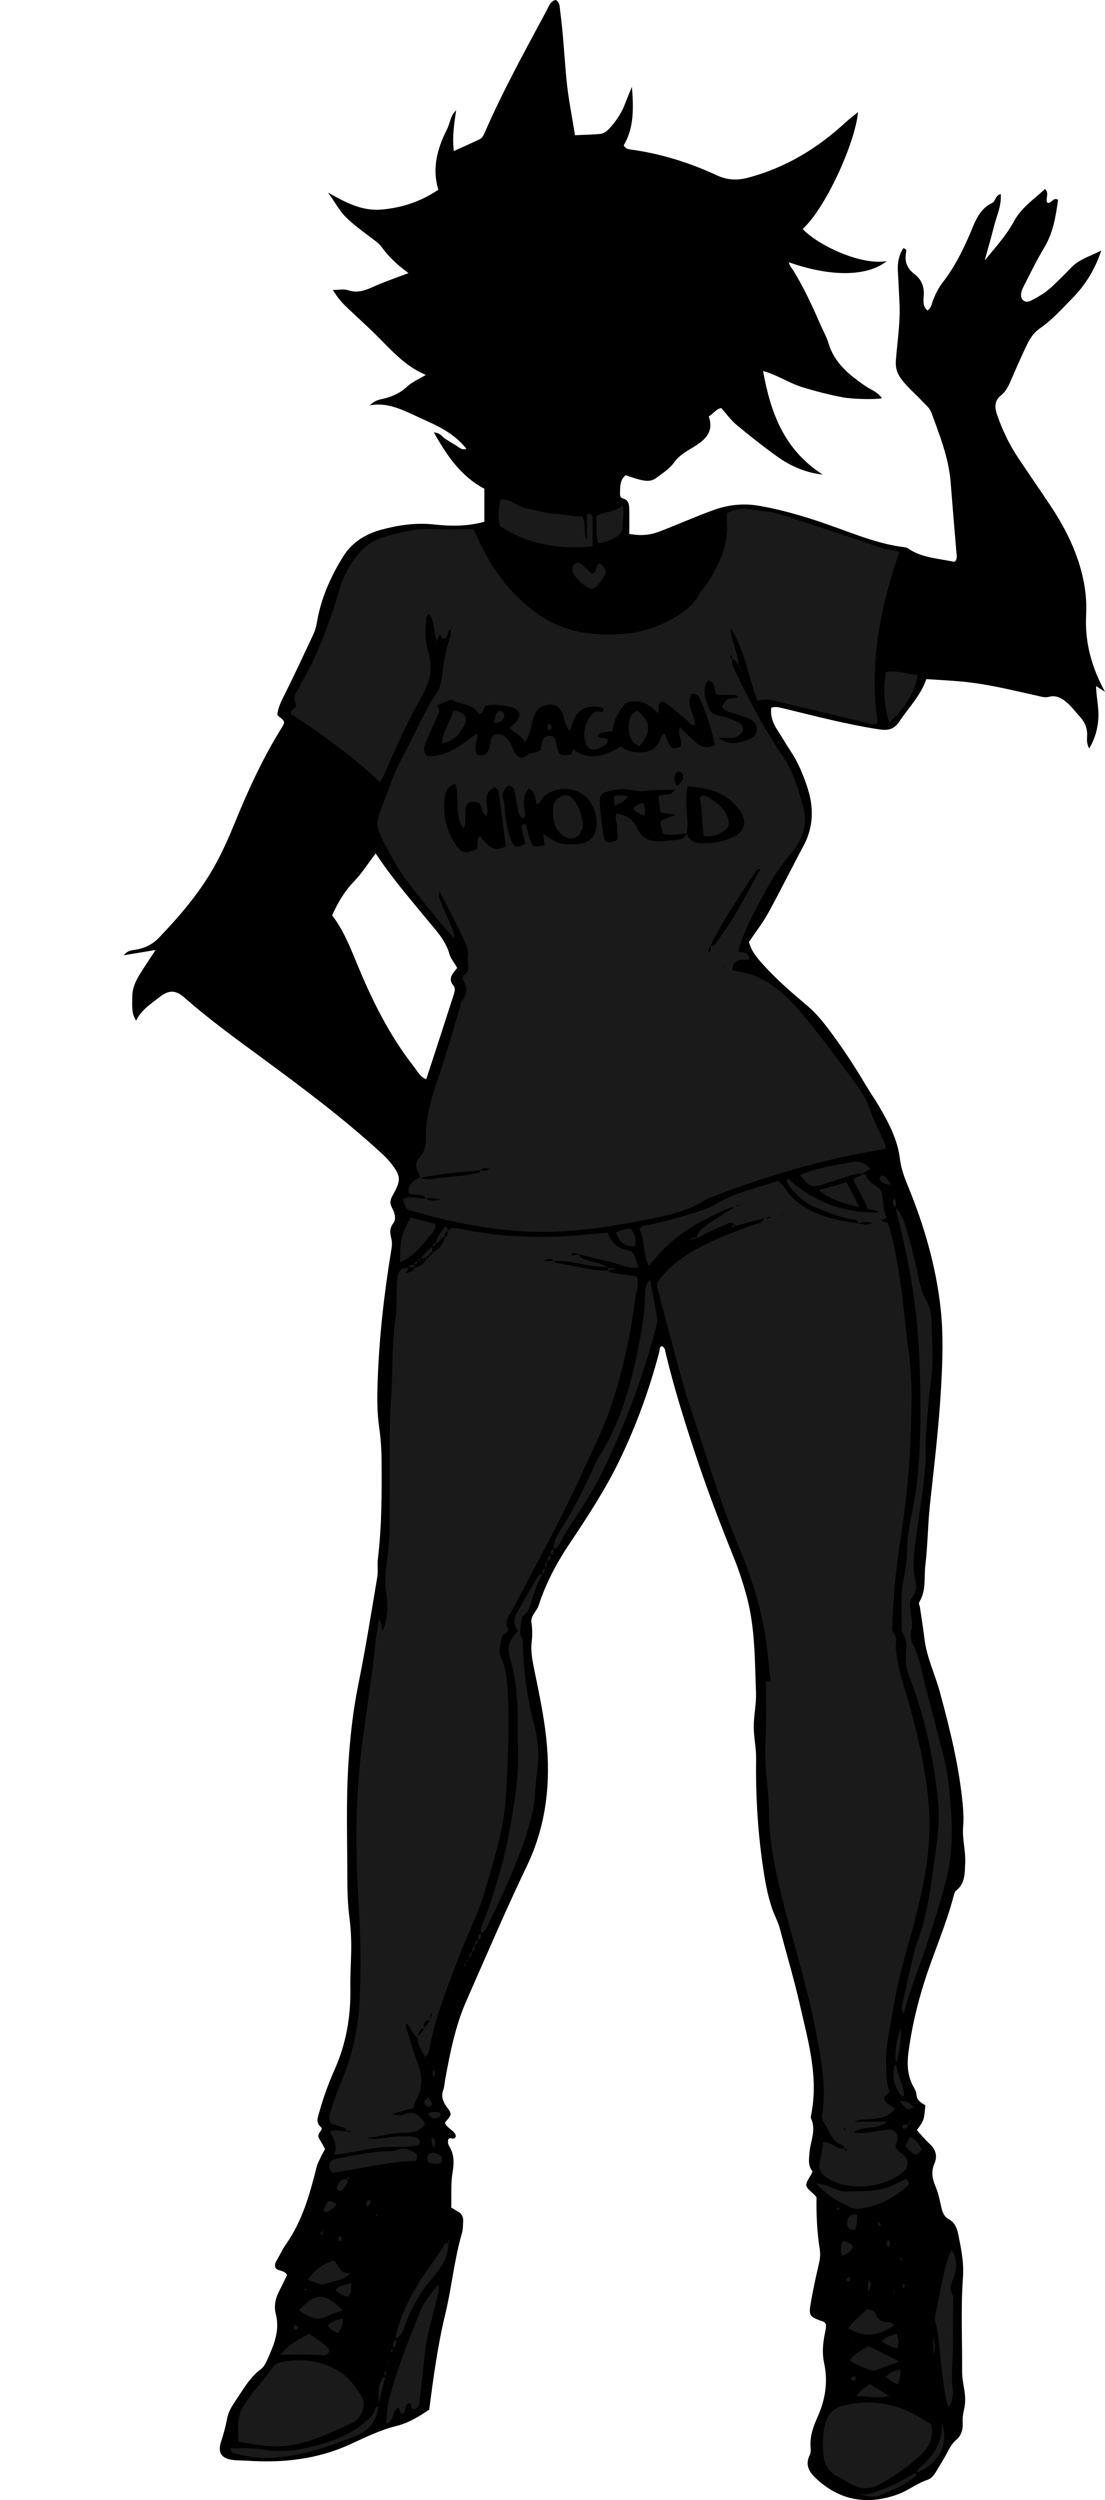 <?xml version="1.0" encoding="utf-8"?>
<!-- Generator: Adobe Illustrator 24.1.1, SVG Export Plug-In . SVG Version: 6.00 Build 0)  -->
<svg version="1.1" id="Layer_1" xmlns="http://www.w3.org/2000/svg" xmlns:xlink="http://www.w3.org/1999/xlink" x="0px" y="0px"
	 viewBox="0 0 729.7 1650.96" style="enable-background:new 0 0 729.7 1650.96;" xml:space="preserve">
<style type="text/css">
	.st0{fill:#1A1A1A;}
</style>
<g>
	<path d="M729.7,456.84c-1.6-1.03-3.21-2.05-5.9-3.78c0.18,7.71,1.96,14.42,1.52,21.24c-0.44,6.72-1.96,12.95-6.02,19.98
		c-2.03-3.58-1.41-6.51-1.37-9.1c0.07-4.65-1.65-8.38-4.65-11.72c-2.67-2.97-5.1-6.18-8.01-8.88c-3.45-3.2-7.48-5.78-12.52-4.46
		c-2.8,0.74-5.21-0.11-7.79-0.69c-16.53-3.68-32.99-7.81-49.92-9.38c-7.58-0.7-15.19-1.05-23.33-1.59
		c-3.71,10.93-11.67,18.73-17.69,27.84c-3.32,5.01-7.06,6.34-13.4,5.36c-21.41-3.3-42.28-8.76-63.26-13.88
		c-2.56-0.63-5.11-1.37-8.03-0.45c-0.69,5.64,1.13,10.36,4.09,14.86c2.93,4.45,5.55,9.09,8.5,13.52c5.04,7.55,8.46,15.8,11.27,24.38
		c4.32,13.23,4.11,26.03-2.63,38.57c-7.88,14.65-15.21,29.61-23.23,44.18c-3.67,6.67-8.44,12.75-12.75,19.15
		c1.55,6.05,5.31,10.5,9.39,15.01c8.95,9.9,18.95,18.59,29.14,27.14c5.88,4.93,10.69,10.97,15.25,17.11
		c8.33,11.22,16.04,22.87,23.14,34.92c3.04,5.16,6.51,10.07,9.51,15.25c6.18,10.65,11.79,21.44,13.31,34.07
		c0.71,5.89,2.77,11.68,5.12,17.39c10.79,26.23,18.72,53.36,21.77,81.63c1.82,16.89,1.22,33.96,0.29,50.91
		c-1.44,26.18-4.58,52.22-7.41,78.29c-1.43,13.2-1.41,26.56-3.01,39.74c-0.98,8.08,0.69,16.69-3.88,24.22
		c-0.81,1.32,0.13,2.54,0.32,3.8c1,6.89,2.12,13.77,2.95,20.68c1.49,12.34,7,23.5,10.22,35.33c6.64,24.39,12.68,48.89,15.06,74.14
		c0.47,4.93,0.66,9.86,0.26,14.85c-0.64,7.97,1.78,15.8,1.37,23.85c-0.35,6.73,0.06,13.39-6.04,18.17c-0.9,0.71-1.27,2.26-1.59,3.5
		c-5.03,19.35-13.28,37.61-19.3,56.63c-4.83,15.26-8.47,30.71-10.54,46.58c-1.01,7.79-0.71,15.25,3.06,22.33
		c0.93,1.75,2.15,3.64,2.23,5.51c0.18,4.07,3.12,5.53,5.85,7.18c-0.85,9.95-0.85,9.95-5.6,16.39c2.82,3.06,5.49,6.38,8.59,9.22
		c3.98,3.65,5.06,8.08,3.08,12.67c-2.33,5.43-1.56,10.13,0.66,15.31c1.82,4.23,2.72,8.88,3.75,13.4c0.77,3.37,1.82,6.55,4.99,8.24
		c4.01,2.14,5.44,5.95,6.23,9.79c1.94,9.43,3.88,18.87,3.16,28.66c-1.5,20.63-0.41,41.29-0.57,61.94
		c-0.03,3.95,0.74,7.94,1.38,11.86c0.71,4.32,0.97,8.65,0,12.88c-0.75,3.28-1.22,6.45-1,9.84c0.28,4.16-1.18,8.23-4.29,10.8
		c-3.56,2.94-5.03,6.91-7.14,10.62c-1.97,3.47-4.09,6.85-6.13,10.29c-1.39,2.35-3.15,4.6-5.68,5.43c-7,2.31-12.76,7.1-19.61,9.58
		c-19.42,7.05-37.28,4.49-52.9-9.5c-4.83-4.33-8.92-9.18-5.2-16.54c0.83-1.63,0.55-3.93,0.46-5.91c-0.32-6.85,1.86-12.87,4.65-19.11
		c5.06-11.3,7.07-23.12,4.31-35.76c-1.31-5.98-0.86-12.6,0.41-18.84c0.47-2.29,1.06-4.51,0.74-6.84c-0.46-0.51-0.8-1.25-1.33-1.44
		c-10.07-3.59-10.21-3.6-8.26-14.46c1.41-7.84,3.1-15.64,4.92-23.4c0.78-3.3,1.23-6.48,0.69-9.85c-1.85-11.51-2.34-23.13-2.15-34.43
		c-2.02-3.19-5.6-4.41-6.78-7.79c-0.04-3.52,2.97-5.77,4.13-9.47c-3.03-3.57-2.42-7.74-1.99-12.58c0.66-7.39,4.59-14.85,0.94-22.46
		c-0.25-0.52-0.04-1.32,0.09-1.96c5.14-25.01-1.91-48.85-7.33-72.74c-3.82-16.83-8.8-33.39-13.16-50.09
		c-1.27-4.85-3.74-9.22-5.32-13.88c-3.19-9.45-4.83-19.35-6.23-29.21c-3.28-23.07-4.61-46.29-4.26-69.59
		c0.11-7.01-1.51-13.83-1.55-20.85c-0.05-7.7,1.79-15.21,1.49-22.85c-0.83-21.22-0.54-42.58-6.12-63.31
		c-2.33-8.65-5.11-17.24-8.47-25.55c-8.84-21.91-17.27-43.96-24.74-66.37c-7.56-22.72-14.74-45.56-20.32-68.87
		c-0.38-1.57-0.31-3.35-2.25-4.52c-2.12,0.19-1.58,2.27-1.92,3.55c-6.43,24.52-15.02,48.28-25.99,71.11
		c-9.53,19.85-21.63,38.22-33.84,56.5c-8.36,12.52-15.26,25.8-19.91,40.06c-1.32,4.03-5.51,6.66-4.71,11.66
		c0.62,3.9,0.66,8.03,0.17,11.96c-0.83,6.73,0.51,13.05,1.84,19.58c2.97,14.64,6.12,29.32,7.71,44.14
		c3.13,29.19,0.26,57.5-12.74,84.62c-14.08,29.38-26.87,59.39-40.01,89.22c-7.29,16.55-10.71,34.21-13.98,51.87
		c-0.42,2.28-0.46,4.69-1.24,6.84c-1.55,4.28-0.27,7.69,2.24,11.13c3.65,4.99,3.54,5.07-1.15,10.44c1.24,3.95,6.35,4.87,7.24,8.8
		c-0.78,3.46-3.59,0.45-4.87,2c-0.58,1.65-0.43,3.35,0.48,4.78c3.49,5.49,3.15,11.7,2.19,17.46c-1.28,7.68-0.58,15.23-0.85,23.01
		c1.55,0.95,2.87,1.87,4.28,2.62c2.67,1.42,3.77,3.69,3.59,6.58c-0.16,2.65-0.13,5.41-0.86,7.92c-5.12,17.6-6.74,35.91-11.04,53.66
		c-5.01,20.66-7.77,41.72-10.55,62.75c-6.85,4.55-13.67,8.82-21.47,10.72c-10.75,2.61-20.58,7.51-30.47,12.05
		c-21.82,10.01-44.63,12.53-68.21,10.92c-2.99-0.2-6-0.12-8.98-0.43c-8.49-0.88-10.59-5.23-8.27-12.28
		c1.67-5.06,3.01-10.05,3.99-15.25c0.8-4.27,3.12-8.07,5.55-11.65c5.03-7.4,9.35-15.37,16.77-20.91c1.53-1.14,2.73-3,3.53-4.78
		c4.48-10,9.26-19.94,6.28-31.5c-1.38-5.35-0.25-10.51,2.31-15.39c1.84-3.51,3.5-7.12,5.14-10.47c-1.78-3.32-5.76-2.27-7.68-4.66
		c-0.82-2.19,0.14-3.88,1.2-5.65c1.87-3.14,3.34-6.55,5.44-9.52c10.99-15.51,16.02-33.36,20.53-51.44c0.55-2.22,1.68-4.31,2.67-6.41
		c0.84-1.8,1.86-3.51,2.89-5.42c-1.24-2.24-2.32-4.53-3.7-6.62c-1.12-1.69-0.79-3.04,0.23-4.53c0.7-1.02,2.06-2.21,0.69-3.41
		c-3.6-3.14-1.9-6.59-0.94-10.1c2.64-9.65,6.13-19.01,10.16-28.12c7.54-17.04,10.62-34.83,10.28-53.39
		c-0.15-8.31,0.43-16.63,0.57-24.95c0.12-7.32-0.27-14.58-1.21-21.89c-1.1-8.54-1.34-17.24-1.35-25.87
		c-0.01-25.31-0.91-50.66,0.72-75.93c1.13-17.53,3.06-34.99,6.58-52.31c4.76-23.42,8.5-47.05,12.47-70.62
		c0.66-3.9-0.08-8.02,0.39-11.97c2.63-21.87,2.62-43.82,2.44-65.78c-0.06-7.32-0.63-14.58-1.66-21.85
		c-1.31-9.24-1.27-18.6-0.98-27.92c0.93-29.59,4.19-58.95,9.01-88.14c0.44-2.66,0.78-5.04,0.09-7.77
		c-0.86-3.41-1.42-6.78,1.31-10.29c2.3-2.96,0.62-7.37-0.89-10.19c-1.8-3.35-1.02-5.48,0.48-8.18c5.8-10.4,5.56-12.79-1.87-22.07
		c-1.66-2.08-3.55-3.88-5.51-5.69c-24.77-22.81-51.68-42.9-78.75-62.83c-17.41-12.82-34.95-25.49-51.21-39.82
		c-6.05-5.33-10.48-5.38-16.81-0.38c-5.66,4.47-11.94,8.33-15.3,15.54c-2.64-4.95-2.71-5.94-2.51-16.45
		c0.1-5.58,2.46-10.3,5.29-14.84c2.97-4.76,6.11-9.41,10.06-15.46c-7.9,1.31-14.24,2.35-20.98,3.47c2.68-3.63,6.32-3.24,9.53-3.99
		c5.3-1.23,9.87-3.56,13.72-7.6c14.75-15.46,28.5-31.61,38.53-50.67c4.2-7.97,7.86-16.16,11.24-24.48
		c9.05-22.22,18.99-43.99,31.8-64.35c0.51-0.81,0.8-1.76,1.09-2.39c-0.46-2.99-3.37-3.39-4.52-5.3c0.51-5.33,3.04-9.8,5.36-14.46
		c6.37-12.79,12.38-25.76,18.44-38.7c1.26-2.7,1.95-5.58,2.48-8.58c2.72-15.62,9.11-29.87,17.47-43.19
		c5.74-9.15,14.89-14.6,24.88-17.3c11.42-3.09,23.15-4.81,35.36-3.42c10.76,1.22,21.83,1.19,32.73-1.84c0-7.27,0-14.18,0-21.77
		c-15.14-8.03-24.49-21.41-33.34-37.21c4.29,0.25,5.45,2.87,7.37,4.1c2.24,1.44,4.46,2.91,6.79,4.19c2.19,1.2,3.99,3.68,7.32,2.52
		c-7.93-10.22-19.26-15.31-30.26-20.25c-10.64-4.78-21.37-10.9-33.67-8.39c2.78-2.4,4.14-3.39,8.18-4.23
		c6.31-1.3,11.79-3.74,16.65-8.23c3.34-3.08,7.8-4.95,12.32-7.7c-14.85-6.16-24.43-18.35-35.41-28.86
		c-5.53-5.29-11.18-10.45-16.73-15.71c-3.36-3.18-6.34-6.68-9.24-11.52c3.77,0,7.16-0.79,9.96,0.16c6.33,2.14,11.54,0.1,17.14-2.44
		c7.15-3.24,14.64-5.72,22.82-8.85c-7.19-5.3-13.02-10.62-17.7-17.19c-1.87-2.63-4.86-4.5-7.49-6.53
		c-5.53-4.27-11.23-8.28-16.21-13.27c-4.73-4.74-7.6-10.77-11.8-16.22c11.04,6.22,22.09,12.33,35.15,11.26
		c13.42-1.1,25.97-5.16,37.74-13.09c-4.26-14.13-0.69-27.29,5.8-40.02c1.93-3.79,1.96-8.45,5.96-12.49
		c-1.31,9.33-2.68,17.76-1.49,26.96c5.85-2.66,11.42-5.12,16.91-7.75c2.26-1.08,3.05-3.46,3.98-5.58
		c11.86-27.17,26.21-53.07,40.19-79.16c1.53-2.85,2.44-6.29,6.12-7.32c2.95,1.6,2.63,4.51,2.97,7.07c2.05,15.14,2.76,30.41,4.2,45.6
		c1.15,12.11,3.64,24.1,5.62,36.66c6.04-0.28,11.32-0.32,16.55-0.83c3.11-0.31,5.36-2.59,7.32-4.88c3.93-4.57,7.18-9.56,9.27-15.28
		c1.09-2.99,2.39-5.91,4.46-10.95c1.21,15.06,1.21,27.5-5.46,38.69c1.11,1.93,2.6,2.45,4.33,2.68c19.95,2.65,38.95,8.62,57.14,17.03
		c7.03,3.25,13.35,3.56,20.99,1.52c24.78-6.63,45.75-19.43,64.34-36.68c2.41-2.24,5.1-4.18,7.96-6.51
		c-1.84,20.35-21.5,63.61-36.57,77.13c10.06,10.75,38.55,24.28,55.57,21.2c-11.2,9.14-33.73,11.65-64.68,0.79
		c0.51,2.68,2.19,4.15,3.21,5.83c6.93,11.41,12.51,23.48,17.8,35.7c1.72,3.97,3.96,7.77,5.17,11.89
		c3.85,13.07,13.6,20.84,24.11,28.15c3.72,2.59,8.4,3.99,11.15,8.19c-3.37,0.99-19.38,0.68-26.02-0.61
		c-9.13-1.77-18.13-4.03-27.03-6.83c-8.45-2.66-15.85-7.83-25.39-10.51c4.95,27.89,14.07,52.16,39.35,68.39
		c-10.22-1.1-20.46-4.97-30.18-12c-9.16-6.62-18.07-13.61-26.75-20.85c-3.77-3.14-6.68-7.32-10.03-11.09
		c-3.51,0.64-5.21,3.76-8.27,5.5c3.89,11.11-3.58,16.37-10.95,20.8c-4.62,2.77-8.77,5.19-12.07,9.79
		c-3.01,4.18-7.79,7.18-12.06,10.33c-3.18,2.34-7.03,1.76-10.61,0.86c-3.17-0.8-6.25-1.96-9.26-2.93
		c-3.96,3.51-3.54,7.98-3.67,12.26c-0.04,1.33,0.34,2.7,1.91,3.1c3.77,0.95,4.14,3.98,4.2,7.03c0.12,5.27,0.03,10.54,0.03,16.39
		c7.05,1.32,13.29,0.89,19.15-1.31c12.43-4.65,24.53-10.19,37.02-14.64c9.43-3.36,19.34-4.38,29.4-2.64
		c18.1,3.12,35.48,8.68,52.69,14.95c14.02,5.11,27.99,10.49,42.97,12.35c0.96,0.12,2.04,0.29,2.8,0.82
		c9.06,6.32,19.87,6.62,30.12,8.82c0.29,0.06,0.63-0.1,0.95-0.16c1.76-2.03,1.05-4.35,0.86-6.65c-1.28-15.21-2.56-30.43-3.75-45.65
		c-1.26-16.15-7.25-30.99-12.7-45.97c-1.17-3.22-3.95-5.3-6.22-7.73c-4.54-4.86-9.7-9.1-13.7-14.51c-2.73-3.69-3.91-7.38-3.56-12.03
		c0.95-12.92,3.12-25.77,2.37-38.79c-0.38-6.64-0.6-13.29-1.03-19.93c-0.37-5.67,0.53-10.94,3.59-15.62
		c1.77,0.44,2.14,1.27,1.91,2.32c-1.33,6.13,0.3,10.87,5.5,14.83c4.41,3.35,6.51,8.18,6.08,14.05c-0.26,3.45-0.8,7.26,2.49,9.95
		c2.55-1.72,2.75-4.58,3.72-6.98c1.62-4.04,3.5-7.93,6.17-11.37c8-10.33,13.75-21.84,18.79-33.87c3.02-7.22,5.91-14.97,13.92-18.75
		c2.41-1.14,2-5.03,5.75-5.92c0.6,7.87-2.83,14.64-4.58,21.77c-1.8,7.34-4.01,14.56-5.99,22.03c6.91-8.42,14.22-16.4,19.35-25.89
		c4.93-9.11,13.27-14.52,20.45-21.26c3.1,3,0.07,6.19,1.46,9.02c2.78,1.15,3.65-3.85,7.17-1.94c-1.49,10.88-3.19,21.74-9.18,31.69
		c-5.13,8.53-9.41,17.56-14,26.41c-0.6,1.16-0.99,2.5-1.2,3.8c-0.67,4.01,2.46,6.68,6.11,4.91c5.7-2.76,11.04-6.18,15.6-10.66
		c3.79-3.73,7.61-7.42,11.28-11.27c5.18-5.45,12.1-7.37,19.93-11.31c-4.5,13.33-10.91,23.2-19.34,31.73
		c-6.77,6.86-13.18,14.14-21.21,19.68c-3.64,2.51-6.22,6.11-8.14,9.98c-3.26,6.55-6.13,13.29-9.1,19.97
		c-2.29,5.15-3.94,10.66-8.58,14.42c-4.4,3.56-4.03,8.14-2.41,12.77c3.41,9.77,7.79,19.12,13.51,27.76
		c6.98,10.55,14.21,20.94,21.24,31.47c9.48,14.19,17.24,29.19,21.34,45.9c2.15,8.78,3.17,17.66,2.69,26.67
		C716.25,424.06,720.86,440.76,729.7,456.84z M219.33,604.46c7.24,9.38,11.68,20.45,16.23,31.51c10,24.33,21.56,47.84,37.95,68.65
		c2.2,2.79,3.66,6.33,7.95,8.12c6.02-18.47,12.01-36.72,17.88-55.02c0.69-2.16,1.73-4.93,0.18-6.75c-4.27-5.03-0.1-8.39,2.37-11.8
		c-1.8-3.47-4.16-5.88-5.1-9.18c-1.94-6.85-6.12-12.46-10.66-17.83c-3.86-4.56-7.63-9.2-11.45-13.8
		c-9.23-11.1-18.32-22.31-26.6-34.78c-5.17,6.78-9.27,13.3-14.51,18.71C227.41,588.67,223.17,595.97,219.33,604.46z"/>
	<path class="st0" d="M290.41,588.6c-1.04,2.32-0.49,4.47,0.5,6.7c2.82,6.36,5.52,12.78,8.25,19.18c0.6,1.41,1.18,2.83,0.42,4.9
		c-3.83-4.45-7.79-8.79-11.46-13.36c-9.97-12.4-20.66-24.33-28.44-38.29c-14.83-26.59-11.64-22.13-3.91-44.43
		c3.26-9.39,7.26-18.49,12.06-27.25c7-12.78,12.3-26.46,20.61-38.56c2.08-3.03,2.93-6.66,3.41-10.32c1.12-8.53,2.05-17.1,5.06-25.26
		c0.83-2.24,0.85-4.55,0.49-6.88c0.48-0.26,0.98-0.48,1.41-0.79c0.09-0.06-0.06-0.45-0.1-0.69c-0.34,0.58-0.69,1.17-1.03,1.75
		c-2.78,1.28-1.19,5.36-4.33,6.42c-2.03,0.8-1.31-2.5-3.26-2.21c-0.41,1.07-0.87,2.25-1.56,4.05c-2.23-5.87-1.37-12.05-4.35-17.14
		c-0.26-0.45-1.11-0.55-2.07-0.99c-1.54,8.35-1.86,16.85,0.63,24.63c3.45,10.8,1.25,20.07-3.99,29.37
		c-9.49,16.83-17.45,34.4-25.12,52.1c-0.66,1.51-1.58,2.91-2.71,4.97c-18.25-17.28-38.35-31.61-58.84-45.18
		c-0.37-2.77,2.56-2.89,3.51-5.26c-0.5-2.47-2.34-5.47-0.03-8.63c1.55-2.12,2.38-4.75,3.74-7.03c9.77-16.41,16.19-34.23,22.17-52.24
		c2.09-6.3,3.46-12.96,6.43-18.81c5.63-11.08,12.61-20.97,25.74-24.79c10.6-3.09,21.1-5.68,32.27-5.19
		c8.61,0.38,17.25,0.08,26.63,0.08c2.09,4.25,4.35,9,6.73,13.69c8.42,16.55,19.73,30.6,34.89,41.6
		c17.75,12.89,37.64,15.71,58.79,13.71c10.39-0.98,20.1-3.93,29.31-8.87c7.71-4.14,14.84-8.73,19.23-16.73
		c1.74-3.18,4.45-5.82,6.38-8.92c7.53-12.02,13.24-24.64,12.12-39.36c-0.15-1.94-0.02-3.9-0.02-5.49c8.82-5.56,17.41-1.9,25.73-1.38
		c4.88,0.3,9.75,1.97,14.47,3.5c20.86,6.8,41.71,13.65,62.46,20.79c3.51,1.21,7.26,0.79,11.23,2.61
		c-12.65,36.67-20,74.11-14.34,112.62c-2.46,2.25-4.3,0.74-6.08,0.32c-18.76-4.44-37.49-8.97-56.25-13.4
		c-5.39-1.27-10.72-3.33-16.93-1.34c-6.3-15.8-8.01-32.78-17.78-48.02c0.2,9.19,5.3,16.25,4.93,24.32l0.28-0.25
		c-2.14-0.29-1.52-4-4.31-3.47c-0.05-0.86-0.1-1.72-0.16-2.58c-0.36,0.17-1,0.31-1.02,0.51c-0.09,0.98,0.32,1.71,1.41,1.87
		c-0.71,3.57,1.09,6.49,2.54,9.46c9.08,18.54,18.54,36.88,30.29,53.93c7.5,10.89,11.14,23.52,14.34,35.98
		c2.68,10.41-1.35,20.67-8.25,28.77c-6.98,8.2-12.79,17.06-17.77,26.46c-6.52,12.32-13.66,24.42-17.2,38.7
		c3.08,0.49,7.09,0.02,7.36,5.26c-4.73,0.19-10.85-1.35-11.25,6.73c1.15,0.33,2.36,0.83,3.61,1.01
		c18.8,2.73,31.47,15.13,42.85,28.57c12.24,14.46,23.26,29.95,34.67,45.1c4.41,5.85,8.02,12.13,10.36,19.24
		c1.96,5.97,5.03,11.57,7.57,17.36c0.91,2.08,2.48,3.96,2.1,6.81c-10.63,2.07-21.42,3.82-32.04,6.29
		c-29.18,6.81-57.74,15.66-85.59,26.77c-0.31,0.12-0.63,0.24-0.9,0.42c-13.12,8.65-28.24,11.1-43.22,14.06
		c-22.21,4.39-44.5,7.55-67.26,7.39c-20.42-0.14-40.37-3.33-60.19-7.68c-8.11-1.78-16.11-4.09-24.11-6.34
		c-3.53-0.99-3.47-1.2-5.44-7.57c5-2.67,10.33,0.09,15.37-0.75c2.37,2.64,5.18,1.25,9.88,1.18c-4.67-1.2-7.36-1.47-10.12-0.92
		c-2.67-4.2-7.53-1.19-11.33-3.59c-0.89-5.37,2.79-7.87,7-10.04c2.58,0.31,5.25,1.2,7.74,0.83c10.59-1.59,21.39-1.69,31.81-4.37
		c0.39-0.1,0.57-1.02,0.85-1.56c2.04,0.74,3.99,0.33,6.45-0.62c-1.38-0.28-2.24-0.55-3.1-0.6c-1.26-0.07-2.47,0.17-3.14,1.46
		c-13.7,0.9-27.33,2.39-40.82,5.02c0.68-1.33,0.28-2.48-0.39-3.71c-1.9-3.49-2.09-6.9,0.82-10.05c3.12-3.37,4.29-7.64,4.15-11.94
		c-0.49-15.34,4.41-29.57,9.23-43.66c4.95-14.48,9.01-29.19,13.34-43.84c0.28-0.95,0.12-2.18,0.67-2.88
		c3.63-4.64,4.67-9.38,1.36-14.68c-0.43-0.68-0.36-2.49,0.11-2.79c5.37-3.47,2.37-9.15,3.01-13.51c0.6-4.12-1.98-8.97-3.95-13.13
		c-4.69-9.9-9.84-19.58-14.81-29.36c-0.36,0.73-0.52,0.73-0.46,0.02C289.94,588.44,290.17,588.52,290.41,588.6z M468.14,629.63
		c0.95-1.71,1.7-3.44,0.74-5.41c1.35,0.69,2.56,0.44,3.42-0.76c2.67-3.74,5.33-7.48,7.9-11.29c8.27-12.26,14.65-25.6,22.09-38.33
		c0.05-0.79,0.1-1.59,0.03-0.53c-0.08-0.97-0.01-0.1,0.06,0.76c-2.49-0.49-3.55,1.39-4.57,2.99c-9.87,15.63-20.58,30.76-28.65,47.47
		c-0.98,1.51-1.63,3.07-0.76,4.87c-0.66,0.37-0.99-0.07-0.64-0.18C469.02,628.82,467.29,628.6,468.14,629.63z M487.89,460.73
		l-0.18,0.5l-0.1-0.3c-0.66-2-2.36-2.03-4.01-2.04c-3.58-0.03-7.16-0.01-10.09-0.01c-2.77-3.34-0.41-9.18-6.29-9.3
		c-4.04,6.61-1,12.65,1.01,18.38c1.62,4.62,6.99,4.35,10.95,5.75c2.49,0.88,5.01,1.69,7.41,2.77c2.14,0.97,4.01,2.37,4.18,5.29
		c-2.84,7.25-9.57,5.15-16.07,5.54c6.97,5.3,13.3,3.38,19.53,1.12c2.9-1.05,5.32-3.05,5.51-6.44c0.21-3.82-2.18-6.23-5.39-7.6
		c-3.33-1.42-6.87-2.38-10.31-3.54c-2.77-0.93-5.89-1.31-7.29-4.46c3.24-4.85,3.22-4.91,6.27-5.27
		C484.64,460.93,486.27,460.86,487.89,460.73z M453.26,550.32c-5.14,0.3-10.3,2.03-15.52,0.09c0.1-3.16-2.7-5.74-0.88-8.82
		c2.8-1.08,5.52-2.13,9.14-3.53c-3.49-1.25-6.56,0.03-9.86-2.08c-0.46-3.07-1.02-6.77-1.52-10.11c3.75-2.24,8.28,0.51,10.98-4.4
		c-6.81,0.16-12.86-0.05-19.14,0.84c-6.04,0.85-12.32-2.1-18.65-0.95c-1.95,0.36-3.92,0.63-5.84,1.12c-4.87,1.25-6.26,2.7-5.91,7.51
		c0.53,7.27,1.27,14.54,2.42,21.73c0.77,4.81,2.53,5.27,8.72,3.37c1.47-2.9-0.06-5.91,0.27-8.79c0.34-2.94-2.14-5.72-0.11-9.02
		c6.11,0.63,10.69,4.02,13.18,9.23c4.04,8.5,10.77,9.8,18.93,8.77c2.97-0.38,6-0.33,8.92-0.87c2.3-0.43,4.46-1.5,4.7-4.37
		c2.24,5.36,6.31,7.43,11.98,6.7c0.98-0.13,2,0.04,2.99-0.03c5.33-0.4,10.55-1.4,15.43-3.59c8.38-3.76,10.2-10.16,5.15-17.72
		c-1.1-1.65-2.45-3.14-3.82-4.59c-8.3-8.78-19.21-10.42-30.82-11.69c-1.13,6.52-0.79,12.45-0.37,18.38
		C453.93,541.78,454.48,546.08,453.26,550.32z M325.72,485.56c4.85-2.21,8.13,0.54,10.75,4.23c1.51,2.13,2.17,4.84,3.46,7.14
		c1.95,3.48,4.96,4.59,8.02,1.82c2.76-2.5,6.68-0.87,9.08-3.83c0.37-1.8,0.63-3.8,1.2-5.7c0.8-2.68,3.08-3.4,5.5-3.26
		c1.79,0.1,2.88,1.53,3.33,3.24c0.34,1.28,0.37,2.65,0.71,3.93c1.61,5.9,1.83,6.01,9.27,5.18c0.48-1.2,0.97-2.4,1.46-3.61
		c10.99,8.59,21.32,4.02,31.47-1.69c1.66,0.93,2.99,2.01,4.51,2.48c8.78,2.73,18.23,2.06,21.72-7.72c0.45-1.27,0.72-3.15,2.76-3.29
		c4.05,10.38,4.05,10.38,10.07,8.9c2.72-4.12-2.18-7.98-0.12-13.06c3.67,3.45,6.77,6.38,9.87,9.3c3.65,3.44,7.67,4.97,13.18,2.52
		c-1.94-10.61-5.29-20.6-9.48-30.3c-0.82-1.9-2.5-3.98-5.57-3.76c-4.56,7.3,2.04,13.74,2.1,20.72c-3.14,0.3-4.06-2.22-5.73-3.57
		c-4.66-3.74-9.19-7.66-13.98-11.22c-2.12-1.58-4.26-0.12-4.42,2.91c-0.07,1.25,0.7,2.55-0.74,3.85
		c-5.64-6.67-12.59-9.27-20.87-6.51c-4.91,5.56-8.19,11.52-8.67,18.47c-3.18,0.53-5.81,0.86-8.36,1.48
		c-0.67,0.16-1.13,1.22-1.65,1.83c1.89,2.31,5.59,0.15,6.9,3.03c-0.78,2.89-3.15,3.66-5.12,4.71c-4.78,2.55-8.61,1.03-9.9-4.15
		c-1.63-6.55,0-12.58,4.26-17.74c1.21-1.47,3.06-2.57,5.33-1.89c1.46,0.44,2.57,0.2,2.41-2.4c-4.31-1.32-8.74-1.53-13.11,0.45
		c-5.85,2.65-6.83,8.8-9.11,14.62c-3.63-4.1-3.32-8.8-5.27-12.57c-1.73-3.34-4.12-4.92-7.95-4.74c-5.45,0.25-9.05,2.87-10.79,8.55
		c-1.6,5.24-1.94,10.93-5.72,16.51c-2.1-5.14-7.14-6.35-9.96-10.06c1.66-1.39,3.1-2.31,4.17-3.54c3.94-4.53,2.5-8.6-3.59-9.98
		c-5.49-1.25-11.04-2.06-16.27-0.92c-2.01,1.82-1.17,5.1-4.65,5.66c-3.88-7.38-12.43-5.96-18.26-9.59c-3.41,1.38-6.38,2.58-9.41,3.8
		c1.27,2.04,2.01,3.56,0.97,5.73c-2.87,5.98-5.49,12.09-8.13,18.18c-1.34,3.09-2.22,6.23,0.53,9.55
		c13.3,0.64,22.98-7.36,32.86-14.94c1.15,3.13-0.55,5.21-0.66,7.5c-0.11,2.29-0.61,4.69,1.53,6.65c3.76,1.04,6.21-0.3,7.42-4.2
		C323.93,491.44,323.43,488.21,325.72,485.56z M358.82,550.77c9.7,6.63,12.15,7.3,22.41,6.58c8.31-0.58,12.61-5.23,12.76-13.4
		c0.09-4.83-1.2-9.22-3.54-13.33c-6.19-10.89-22.78-12.99-31.7-4.16c-1.48,1.47-1.82,4.15-4.46,4.5c-1.14-3.67-0.3-8.23-5.16-10.19
		c-4.38,5.19-3.41,10.72-2.41,16.26c0.26,1.41,0.21,2.6-1.84,3.19c-2.33-1.41-2.64-3.99-3.08-6.56c-0.67-3.92-1.38-7.85-2.27-11.73
		c-0.52-2.26-2.15-3.24-4.67-2.77c-1.89,2.22-3.85,4.78-2.76,7.89c1.47,4.2,0.89,8.57,1.78,12.78c1.16,5.51,1.69,11.21,4.24,16.32
		c1.84,3.69,3.86,3.86,8.69,1.05c-0.32-1.58-0.64-3.19-0.98-4.8c-0.35-1.63-0.63-3.28-1.11-4.86c-0.58-1.9-0.43-3.21,1.78-3.3
		c1.63,1.22,1.36,3.06,1.88,4.59c0.53,1.57,0.85,3.21,1.36,4.8c1.81,5.7,1.92,5.75,9.84,4.77
		C359.34,556.18,359.13,553.96,358.82,550.77z M334.02,558.98c-1.59-12.2-3.11-24.28-4.82-36.33c-0.15-1.06-1.57-1.95-2.38-2.89
		c-4.71,1.92-5.65,5.51-5.52,9.83c0.09,3.05,1.61,6.23-0.3,9.35c-3.28-2.25-2.19-6.39-4.77-8.79c-2.45-0.99-4.95-1.18-7.34,0.29
		c-1.84,2.39-1.44,5.12-1.6,7.74c-0.16,2.7,0.52,5.59-1.13,8.94c-6.89-9.42-2.08-20.06-5.59-29.48c-5.22,1.62-6.46,5.33-6.93,9.33
		c-1.29,10.92,0.89,21.12,7.01,30.34c4.17,6.29,5.9,6.67,13.91,3.51c1.64-2.59-0.29-5.92,2.15-8.92
		C321.08,556.38,324.31,563.73,334.02,558.98z M447.02,519.15c2.64-2.3,4.43-4.06,3.97-6.93c-0.19-1.21-0.97-2.46-2.44-2.69
		c-1.53-0.23-2.32,0.79-2.74,2.07C445.05,513.85,445.25,516.03,447.02,519.15z M477.39,638.2c0.25,0.08,0.49,0.21,0.74,0.21
		c0.07,0,0.16-0.33,0.24-0.51c-0.24-0.06-0.49-0.17-0.73-0.16C477.55,637.75,477.47,638.04,477.39,638.2z M329.86,770.19l-0.62-0.42
		l-0.17,0.55L329.86,770.19z"/>
	<path class="st0" d="M486.37,809.71c-1.7-1.55-3.31-2.96-5.95-1.71c-6.7,3.17-13.77,5.56-19.96,9.78l0.13,0.1
		c-1.03-1.75-0.1-2.99,1.01-4.28c3.45-4.03,7.9-6.73,12.32-9.48c3.82-2.37,7.63-4.76,11.44-7.14c1.47-0.61,2.94-1.22,4.41-1.83
		c-0.23-0.73,0.31-0.83,0.36-0.19c0.1,1.3,0.64-0.31-0.53,0.33c-1.42,0.48-3.31-0.01-3.98,1.97c-1.63,0.21-3.44,0.03-4.87,0.68
		c-16.37,7.44-32.28,15.63-44.67,29.16c-2.44,2.67-4.76,5.45-7.67,8.79c-4.01-8.18-2.61-17.07-6-24.16c1.5-2.89,3.76-2.47,5.6-2.83
		c12.39-2.39,24.4-6.13,36.37-10.01c2.51-0.81,5.09-1.69,7.29-3.09c13.08-8.33,28.1-11.22,42.16-16.01
		c4.39,3.62,6.33,8.32,10.09,11.71c10.89,9.8,24.05,13.49,37.97,15.61c1.62,0.25,3.26,0.44,4.88,0.66c2.86,0.69,5.74,1.62,9.57-0.24
		c-4.04-0.71-6.95-0.7-9.79,0.4c0.06-1.58-0.72-2.37-2.27-2.55c-9-1.07-17.2-4.72-25.49-8.03c-8.31-3.32-14.36-9.3-19.17-16.64
		c-0.24-0.36,0.22-1.19,0.55-2.71c16.9,15.73,36.69,23.01,59.57,22.71c-0.96-1.88-2.39-1.52-3.61-1.74
		c-0.96-0.17-1.91-0.43-3.34-0.76c-2.02-6.8-6.58-12.62-9.05-18.9c0.83-3.42,4.67-1.52,5.46-4.18c0,0-0.35,0.25-0.35,0.25
		c0.66,0.03,1.33,0.04,1.99,0.08c0.33,0.02,0.91,0.05,0.94,0.18c1.31,5.39,6.97,6.63,9.92,10.46c1.13,1.47,0.53,3.21,0.97,4.74
		c1.26,4.4,0.34,9.16,2.93,13.08c-1.59,1.01-2.61,1.66-3.63,2.31c1.24,0.37,2.49,0.74,4.26,1.27c3.36,9.74,5.2,20.16,6.99,30.55
		c3.1,17.99,4.38,36.24,6.84,54.3c2.86,20.95,1.81,41.87,0.96,62.75c-0.87,21.18-3.44,42.28-6.65,63.29
		c-2.76,18.05-4.56,36.22-5.08,54.5c-0.05,1.65-0.49,3.99,0.39,4.86c3.49,3.44,1.5,7.58,1.87,11.31c1.28,12.95,5.73,25.1,9.17,37.47
		c5.72,20.52,10.28,41.23,12.37,62.43c1.61,16.3,0.52,32.52-2.23,48.65c-1.96,11.47-4.73,22.74-7.67,33.99
		c-4.46,17.04-9.9,33.93-12.68,51.25c-2.14,13.35-5.78,26.63-5.34,40.4c0.2,6.28,0.11,12.54,2.16,17.82
		c-0.86,2.48-3.33,2.36-3.49,4.73c0.79,3.25,4.38,4.23,7.16,6.72c-7.3,9.43-18.21,5.11-27.14,8.46c6.87,0,13.73,0,21.93,0
		c-7.11,6.23-15.72,2.06-21.99,7.25c8.59,1.34,16.49-1.8,24.59-2c6.73,2.65,3.91,7.96,2.91,11.23c1.59,3.71,4.17,4.24,5.78,5.86
		c3.09,3.1,2.92,7.66-0.29,10.55c-11.83,10.65-34.98,13.23-48.71,5.42c-6.76-3.85-8.09-6.23-6.37-13.82
		c0.8-3.54,1.57-7.07,1.87-10.93c5.52-0.47,8.86,4.96,13.99,4.34c0.3,1.5,0.94,2.2,2.09,0.68c0.09-0.12-1.33-0.91-2.26-0.48
		c0.18-1.11-0.3-2.07-1.22-2.43c-7.28-2.83-8.7-10.32-12.59-15.82c-0.68-0.97-0.93-2.57-0.74-3.78c3.17-20.14-0.99-39.71-4.82-59.24
		c-5.63-28.71-14.8-56.54-21.69-84.94c-4.47-18.41-8.32-36.87-8.56-55.96c-0.1-7.59-0.67-15.21-1.49-22.83
		c-0.95-8.86-1.24-17.84-0.72-26.88c0.71-12.24,0.18-24.55,0.18-37.09c1.26,0.19,2.1,0.32,3.22,0.49
		c-1.5-12.15-2.37-24.39-4.64-36.36c-3.48-18.31-9.42-35.95-16.59-53.18c-10.23-24.56-18.31-49.9-26.48-75.2
		c-3.57-11.07-7.41-22.06-10.54-33.26c-5.81-20.79-11.2-41.69-16.72-62.56c-0.24-0.93-0.03-1.97-0.03-3.24
		c9.33-13.02,22.79-20.9,36.98-27.57c8.4-3.94,17.33-6.71,25.92-10.26c2.79-1.15,6.74-0.71,7.8-4.78c1.48,0.49,2.96,0.96,4.41-0.7
		c-1.39,0.3-2.78,0.59-4.17,0.89c-6.27,1.69-12.54,3.39-18.82,5.08L486.37,809.71z M516.6,801.8c-0.26,0.04-0.52,0.08-0.77,0.13
		c0.34,0.11,0.67,0.26,1.01,0.3c0.17,0.02,0.37-0.17,0.55-0.27C517.12,801.9,516.86,801.85,516.6,801.8z M558.57,1406.14
		c-0.15-0.21-0.27-0.55-0.47-0.61c-0.26-0.08-0.68-0.05-0.88,0.11c-0.55,0.45-0.33,0.84,0.58,0.9
		C558.05,1406.55,558.31,1406.28,558.57,1406.14z"/>
	<path class="st0" d="M276.25,1345.85c-3.92-1.9-4.39-6.54-7.54-9.45c-1.46,2.38,0.14,4.27,0.73,6.19
		c1.74,5.71,3.25,11.52,5.46,17.04c3.87,9.69,5.23,19.09-0.88,28.41c-0.67,1.03-0.67,2.49-1.08,4.12
		c-4.31,1.17-8.73,2.37-14.04,3.81c3.23,0.99,5.81,1.11,7.99,0.2c6.93-2.87,10.42,1.11,13.82,6.19c-3.64,5.86-9.99,6.02-15.09,6.12
		c-8.07,0.16-15.6,2.54-23.45,3.43c7.5,1.59,14.74-1.35,22.14-1.18c2.98,0.07,6.02-0.18,8.92,0.36c2.2,0.41,4.44,1.64,3.93,5.18
		c-9.19,2.5-18.83,0.58-28.28,1.99c-9.07,1.35-18.03,3.72-28.29,4.62c2.74-6.08-0.27-10.58-2.83-15.26c4.05-1.63,7.6-0.3,11.16-0.02
		c0.59,0.16,1.17,0.35,1.76,0.47c0.28,0.06,0.82,0.06,0.84-0.01c0.19-0.75-0.2-1.06-1.05-0.85c-0.6,0.15-1.18,0.37-1.78,0.55
		c0.19-1.06-0.07-2.15-1.03-2.5c-3.09-1.13-6.25-2.06-8.85-2.89c-2.05-2.7-1.43-5.03-0.75-7.23c2.05-6.66,4.23-13.24,6.99-19.7
		c7.34-17.23,11.44-35.23,12.41-54.08c1.05-20.33,0.75-40.67-0.49-60.88c-1.12-18.29-1.82-36.54-1.56-54.82
		c0.25-17.25,1.34-34.43,3.45-51.65c2.86-23.4,6.85-46.64,9.17-70.11c0.49-4.94,1.53-9.83,2.32-14.77c1.78,2.16,1.4,4.93,2.06,8.24
		c4.3-9.19,3.85-18.29,2.54-26.7c-1.5-9.56,0.71-18.51,1.47-27.67c0.33-3.95,0.88-7.9,0.89-11.88c0.03-9-0.06-17.99,0.02-26.99
		c0.18-20.31-0.48-40.69,0.93-60.92c1.22-17.55,0.4-35.2,2.89-52.69c0.98-6.88,0.56-13.95,0.85-20.93c0.09-2.32,0.24-4.66,0.64-6.94
		c0.66-3.87,3.09-5.72,7.03-5.55l-0.17-0.25c0.57,2.03-1.25,2.75-2.18,3.96c0.44,0.61,0.34,0.7-0.3,0.26
		c0.17-0.15,0.35-0.3,0.52-0.45c2.65-0.35,5.36-0.59,6.28-3.8l-0.35,0.32c3.76-0.8,6.85-2.5,8.35-6.31l-0.38,0.33
		c1.45-0.14,2.24-0.93,2.37-2.38l-0.37,0.37c1.45-0.13,2.24-0.92,2.37-2.37l-0.34,0.38c4.51-2.06,7.23-5.56,8.31-10.37l-0.32,0.4
		c2.33-0.66,2.03-2.67,2.26-4.41l-0.27,0.27c2.34-2.75,5.5-2.2,8.34-1.61c21.2,4.41,42.65,5.91,64.23,5.11
		c10.86-0.4,21.68-1.63,33.27-2.54c1.92,6.06,6.07,10.1,12.97,11.54c4.19,0.87,4.49,2.21,7.33,11.64
		c-7.23,0.64-13.41-2.8-19.93-4.19c-6.47-1.38-12.86-3.17-19.28-4.77c-1.82-0.12-3.72-2.01-5.45,0.22c1.95,0.63,3.84,0.43,5.67-0.39
		c-0.32,2.15,1.27,2.43,2.76,3.16c5.14,2.54,11.28,2.31,16.03,5.86l0.35-0.28c-3.89-0.25-7.73-0.32-11.66-0.98
		c-8.02-1.33-15.99-3.67-24.27-2.96c-2.26-2.75-4.9-0.91-7.43-0.26c2.56,0,5.11,0,7.67,0c0.37,0.5,0.69,1.39,1.11,1.44
		c11.56,1.44,22.78,5.27,34.58,5.05l-0.35-0.28c0.76,0.55,1.45,1.47,2.28,1.61c5.53,0.9,11.1,1.62,16.81,2.43
		c2.08,5.16-0.44,9.94-1.04,14.69c-2.98,23.41-7.87,46.41-15.19,68.9c-5.27,16.19-13.04,31.23-20.01,46.65
		c-13.84,30.61-30.21,59.92-45.72,89.68c-2.03,3.89-5.63,7.65-3.16,12.85c0.27,0.58-0.41,2.22-1.05,2.52
		c-4.17,1.98-2.98,5.98-4.05,9.23c-1.22,3.73,0.31,6.22,1.51,9.32c2.41,6.21,3.11,12.86,3.49,19.49
		c1.35,23.25,0.18,46.42-1.16,69.67c-1.25,21.56-7.74,41.62-13.61,62.01c-4.44,15.41-11.83,29.58-17.48,44.47
		c-7.65,20.17-15.87,40.15-19.58,61.57c-0.29,1.69-1.02,3.13-3.03,4.35c-1.27-4.37-5.46-7.51-4.31-12.72
		c0.77-2.47,3.8-3.78,3.46-6.81c2.83-0.52,3.06-3.44,4.69-5.07c0.44-1.67,1.27-3.28,0.65-5.09c0.64-0.42,0.87-0.34,0.67,0.23
		c-0.14-0.15-0.27-0.31-0.41-0.46c-0.93,1.76-1.27,3.6-0.77,5.56c-3.37,0-4.79,1.78-4.6,5.04
		C276.7,1340.29,276.03,1342.84,276.25,1345.85z M236.94,1413.94l-0.43-0.32l-0.09,0.45L236.94,1413.94z"/>
	<path class="st0" d="M591.21,797.41c5.3,4.95,6.58,11.9,8.49,18.33c2.92,9.86,5.28,19.91,7.29,30c0.87,4.34,2.27,8.3,4.29,12.13
		c2.86,5.4,4.08,11.1,4.04,17.26c-0.07,10.63,1.24,21.25-0.03,31.9c-1.14,9.54-2.14,19.11-2.97,28.68
		c-0.55,6.29-1.07,12.61-0.96,18.91c0.36,20.4-3.91,40.28-6.41,60.35c-1.23,9.87-3.02,19.55-0.26,29.53
		c0.79,2.87,0.09,7.25-1.72,9.47c-2.79,3.41-2.07,6.11-1.68,9.85c0.42,4.1,1.87,8.27,0.44,12.75c-0.94,2.95-0.18,6.61,1.37,9.68
		c4.41,8.71,5.67,18.36,8.14,27.63c4.11,15.41,8.05,30.86,11.98,46.32c2.63,10.33,3.66,20.92,4.54,31.51
		c1.38,16.57,1.19,33.18-2.85,49.35c-3.54,14.17-8.16,28.08-12.59,42.02c-4.92,15.48-11.53,30.38-15.48,46.65
		c-2.31-2.99-1.16-5.55-0.62-7.98c2.45-11.02,5-22.03,7.55-33.03c0.37-1.61,0.83-3.23,1.43-4.77c7.4-19.1,9.62-39.23,12.38-59.31
		c1.54-11.24,3.04-22.36,1.98-33.73c-2.72-29.28-8.9-57.74-19.61-85.17c-1.44-3.67-1.9-7.19-1.8-11.37
		c0.12-5.01,1.47-10.82-1.9-15.71c-0.69-1-0.92-2.51-0.89-3.78c0.26-10.62-0.9-21.27,1.3-31.86c1.28-6.15,2.34-12.48,2.33-18.73
		c-0.03-13.8,4.04-26.89,5.87-40.34c1.61-11.82,2.37-23.8,2.73-35.73c0.63-21.27,0.13-42.5-1.2-63.78
		c-1.8-29.04-7.55-57.22-14.67-85.26c-0.16-0.64-0.17-1.32-0.25-1.98L591.21,797.41z"/>
	<path class="st0" d="M157.47,1612.52c-0.2-8.59-1.25-16.54,3.62-24.23c5.72-9.04,13.23-16.64,19.29-25.35
		c1.51-2.18,3.77-2.93,5.93-3.31c13.91-2.41,27.13-0.83,39.16,7.28c5.99,4.04,9.69,10.08,13.52,15.81
		c3.23,4.85-0.27,14.37-6.22,17.13c-17.47,8.09-34.79,16.81-55.02,15.49C171.41,1614.92,165.31,1613.48,157.47,1612.52z"/>
	<path class="st0" d="M614.9,1601.01c1.98,9.25-1.59,15.39-7.68,20.95c-8.17,7.45-17.22,13.52-26.85,18.79
		c-5.67,3.1-11.45,3.07-17.18,0.15c-3.25-1.66-6.32-3.7-9.61-5.25c-6.83-3.22-9.4-8.86-9.96-16c-0.53-6.68-0.38-13.22,1.5-19.72
		c1.72-5.94,5.27-9.67,11.3-11.27c10.49-2.78,20.95-2.97,31.51-0.44C597.78,1590.57,606.45,1595.33,614.9,1601.01z"/>
	<path class="st0" d="M358.28,1039.74c-2.95,4.11-4.3,8.93-6,13.6c-1.78,4.88-2.16,10.47-7.09,13.8
		c-0.93,0.63-2.26,11.96-1.34,13.15c2.1,2.73,1.27,5.72,1.44,8.63c1,16.9,2.97,33.64,7.45,50.02c3.02,11.02,3.37,22.18,1.65,33.5
		c-0.94,6.21-0.77,12.6-1.79,18.79c-2.94,17.81-9.74,34.41-16.87,50.86c-3.82,8.82-7.9,17.54-12.11,26.18
		c-1.52,3.13-2.57,6.8-6.18,8.48l0.22,0.19c-0.76-4.24,1.7-7.73,3.02-11.37c6.65-18.43,12.21-37.15,15.72-56.43
		c3.27-17.92,6.44-35.86,5.63-54.24c-0.5-11.27,0.31-22.56-0.68-33.84c-0.72-8.27-1.64-16.57-4.14-24.42
		c-2.48-7.79-1.31-13.99,5-19.82c-3.63-3.97-3.05-8.22-0.48-12.59c4.53-7.72,8.94-15.51,13.41-23.26c0.77-1.34,1.87-1.71,3.28-1.01
		L358.28,1039.74z"/>
	<path class="st0" d="M384.69,340.81c2.45,5.77,0.25,11.22,2.89,16.2c0-5.89,0-11.78,0-17.56c3.01-0.57,3.65,1.03,3.68,2.57
		c0.13,6.28,0.05,12.56,0.05,18.77c-22.34,2.23-42.86-1.26-61.4-13.6c-1.2-6.04-0.62-11.57,0.6-17.45
		c6.74-0.63,11.16,5.12,17.38,6.06c6.16,0.93,12.21,3.2,18.49,3.44C372.65,339.48,378.62,341.59,384.69,340.81z"/>
	<path class="st0" d="M288.91,1508.37c1.58,3.32,0.26,6.43-0.47,9.68c-2.61,11.65-6.46,23.03-7.72,34.99
		c-1.07,10.22-2.34,20.41-3.39,30.63c-0.31,3.01-0.29,6.01-3.42,7.31c-3.15-0.08-2.08-3.09-3.39-4.3c-3.83,1.16-2.06,5.46-4.42,7.31
		c-3.03,0.2-1.46-3.3-3.28-4.07c-4.07,2.14-2.16,8.26-7.66,10.6c0.39-5.51,0.4-10.52,1.63-15.4c5.12-20.35,13.05-39.74,20.83-59.16
		c2.6-6.5,7.56-11.68,11.55-17.39L288.91,1508.37z"/>
	<path class="st0" d="M365.7,1023.02c-0.24-6.08,3.3-10.78,6.22-15.47c7.95-12.75,14.5-26.18,20.66-39.83
		c0.82-1.82,1.64-3.67,2.71-5.34c14.08-21.97,21.01-46.55,26.1-71.77c2.43-12.05,4.6-24.17,4.57-36.54
		c-0.01-3.06,0.63-5.9,3.26-9.15c1.63,8.76,3.23,16.81,4.6,24.9c0.5,2.98-0.39,5.9-1.17,8.83c-8.35,31.26-19.71,61.44-33.55,90.63
		c-7.27,15.33-16.94,29.4-26.09,43.69c-2.22,3.46-3.03,8.12-7.52,9.89L365.7,1023.02z"/>
	<path class="st0" d="M628.47,1485.78c3.64,5.94,3.62,11.59,1.5,17.58c-1.4,3.94-3.81,7.96-0.65,12.35c0.63,0.87,0.1,2.58,0.09,3.9
		c-0.05,9.31-0.26,18.62-0.12,27.93c0.16,9.88-1.56,19.73-0.13,29.64c0.62,4.27-0.27,8.54-2.78,12.85
		c-2.98-9.23-3.51-18.52-4.7-27.59c-1.28-9.79-1.57-19.71-4-29.37c-0.39-1.55-0.32-3.37,0.06-4.93c3.07-12.56,4.51-25.49,8.56-37.82
		C626.8,1488.82,627.66,1487.45,628.47,1485.78z"/>
	<path class="st0" d="M587.1,476.99c-3.57-13.68-4.02-20.99-2.09-33.24c7.15-1.46,13.95,1.47,20.98,2.04
		C604.5,456.35,596.83,469.15,587.1,476.99z"/>
	<path class="st0" d="M598.26,1438.81c2.13,1.77,2.4,3.44,0.97,4.7c-9.34,8.27-20.02,13.75-32.6,15.02
		c-0.97,0.1-2.08,0.15-2.95-0.21c-8.84-3.62-17.13-8.08-24.92-16.54c8.46,0.51,13.85,5.79,20.9,5.39
		c6.57-0.38,13.22,0.03,19.75-1.08C586.25,1444.94,592.47,1441.85,598.26,1438.81z"/>
	<path class="st0" d="M274.72,1426.9c-18.63,0.53-36.94,5.38-55.18,7.85c-2.33-1.77-2.35-3.85-1.94-5.75
		c0.6-2.74,3.32-3.22,5.44-3.64c10.07-2.02,20.13-4.16,30.42-4.72c3.29-0.18,6.57,0.13,9.81-1.18c3.71-1.5,7.23,0.35,10.51,1.82
		C275.8,1422.18,275.83,1424.36,274.72,1426.9z"/>
	<path class="st0" d="M249.77,1589.12c-0.92,10.02-6.46,16.25-15.69,19.86c-17.69,6.93-35.54,13.05-54.75,14.06
		c-8.4,0.44-16.56-0.8-24.61-2.96c-1.17-0.31-2.45-1.1-2.51-3.4c7.25,0.24,14.63-0.37,21.67,0.89c14.27,2.55,27.75-0.28,41.09-4.47
		c8.89-2.79,17.38-6.6,24.75-12.6c3.4-2.77,6.82-5.32,8.03-9.82c0.27-1,1.07-1.57,2.21-1.38L249.77,1589.12z"/>
	<path class="st0" d="M271.18,803.99c5.33,1.39,10.7,2.8,16.29,4.27c0.55,4.19-2.41,6.21-4.33,8.65
		c-5.23,6.67-10.78,12.99-18.98,16.78C264.15,818.84,265.09,814.88,271.18,803.99z"/>
	<path class="st0" d="M569.21,775.13c-3.74-0.34-7.17,0.92-10.62,2.05c-4.71,1.54-9.38,3.18-14.11,4.63
		c-8.68,2.65-9.56,2.31-16.18-5.83c7.57-3.49,15.51-4.91,23.36-6.62c3.21-0.7,6.5-1.08,9.72-1.76c5.26-1.11,9.8-0.16,13.35,4.35
		c-1.97,1.15-3.92,2.29-5.87,3.43L569.21,775.13z"/>
	<path class="st0" d="M394.91,358.62c-1.85-6.03-0.43-11.93-1.2-17.84c5.59-3.28,12.5-2.34,17.57-7.07
		c1.13,5.35-0.24,10.21-0.28,15.07c-0.02,2.35-1.6,4.36-3.73,5.56C403.57,356.43,399.83,358.52,394.91,358.62z"/>
	<path class="st0" d="M261.51,1544.75c-0.45-3.08,0.71-5.82,1.6-8.68c4.85-15.72,13.41-29.44,22.9-42.63
		c2.52-3.5,5.02-6.96,7.13-10.71c0.75-1.33,1.8-1.78,3.22-1.03l-0.22-0.23c-0.15,9.24-5.01,16.43-10.7,22.96
		c-7.31,8.38-12.69,17.75-16.85,27.98c-1.78,4.38-2.38,9.61-7.31,12.14L261.51,1544.75z"/>
	<path class="st0" d="M561.18,1558.82c3.01-5.01,7.84-6.55,12.05-9.51c6.6,2.7,12.84,6.05,20.51,10.16
		c-6.2,2.3-10.66,4.05-15.2,5.58c-1.15,0.39-2.65,0.41-3.8,0.02C570.14,1563.53,565.68,1561.64,561.18,1558.82z"/>
	<path class="st0" d="M560.22,1537.52c0.79-1.08,1.43-2.25,2.34-3.15c3.31-3.25,6.71-6.4,9.74-9.27c2.78-0.07,5.22,0.91,5.77,2.48
		c1.63,4.61,4.76,5.97,9.18,5.89c1.41-0.02,2.36,1.08,3.08,2.25C578.61,1542.98,570.47,1543.52,560.22,1537.52z"/>
	<path class="st0" d="M185.05,1555.15c6.03-7.83,12.83-10.38,19.06-14.06c4.9,3.3,9.72,6.14,13.25,10.38
		c0.08,2.77-1.43,4.06-3.64,3.91C204.84,1554.77,195.96,1554.65,185.05,1555.15z"/>
	<path class="st0" d="M197.37,1525.5c11.42-11.66,16.85-11.98,29,0.24c-3.18,1.13-6.42,1.79-9.16,3.34
		C209.41,1533.51,203.53,1529.91,197.37,1525.5z"/>
	<path class="st0" d="M203.16,1505.33c5.46-7.06,8.87-9.54,17.03-12.55c3.91,2.38,4.1,9.66,11.51,8.28c-5.09,5.02-11.2,4.98-16.45,7
		C212.48,1509.14,212.32,1508.72,203.16,1505.33z"/>
	<path class="st0" d="M390.8,378.93c4.3-1.01,1.66-6.3,5.63-6.83c3.76,3.64,4.52,5.55,2.3,8.78c-2.02,2.93-3.65,6.4-7.59,8.1
		c-5-1.05-8.11-5.04-11.47-8.61c-0.84-0.89-1.3-2.29-1.56-3.54c-0.35-1.67-0.03-3.37,1.44-4.48c1.57-1.19,3.26-0.67,4.56,0.4
		C386.38,374.64,388.46,376.75,390.8,378.93z"/>
	<path class="st0" d="M559.02,780.68c2.87,5.56,5.37,10.43,8.44,16.39c-10.17-2.06-18.71-4.78-26.88-11.14
		C547.14,784.07,552.54,782.53,559.02,780.68z"/>
	<path class="st0" d="M605.47,1632.79c-0.38,0.86-0.54,2-1.18,2.54c-6.99,5.85-15.39,9.15-23.65,12.61
		c-3.15,1.32-5.61,0.83-14.35-1.11c6.9,0.62,6.85,0.5,15.2-2.53c7.22-2.62,14.15-5.74,20.53-10.06c1.03-0.7,2.42-0.85,3.64-1.25
		L605.47,1632.79z"/>
	<path class="st0" d="M419.7,822.88c-6.62,0.7-10.69-2.4-12.98-8.91c2.87-1.79,6.04-2.17,9.47-2.73c3.47,3.35,3.63,7.53,3.28,11.86
		L419.7,822.88z"/>
	<path class="st0" d="M605.66,1632.99c-0.01-2.31,1.81-3.47,3.22-4.76c7.83-7.19,13.71-15.35,13.01-28.15
		c5.54,14.33-2.92,27.33-16.41,32.71L605.66,1632.99z"/>
	<path class="st0" d="M574.39,1574.32c4.46,2.73,8.01,4.9,13,7.96c-8.08,1.89-14.35-0.16-21.63,0.06
		C567.8,1578.04,571.3,1576.92,574.39,1574.32z"/>
	<path class="st0" d="M597.82,1417.27c1.17-2.4,2.02-4.14,3.08-6.32c3.98,2.17,6.61,4.84,7.65,8.93
		C604.59,1424.03,604.59,1424.03,597.82,1417.27z"/>
	<path class="st0" d="M591.8,1363.2c0.63,7.08,4.93,13.22,5.17,20.38c0.01,0.2-0.44,0.42-1.25,1.15
		c-4.84-6.45-7.45-13.09-4.61-21.09c0.06-0.17,0.6-0.16,0.92-0.24L591.8,1363.2z"/>
	<path class="st0" d="M592.05,1541.03c1.66,3.75,1.28,6.55,0.57,9.65c-4.03-0.43-6.99-2.4-10.26-4.64
		C584.68,1542.68,588.37,1542.64,592.05,1541.03z"/>
	<path class="st0" d="M231.99,1507.63c0.15,3.91-0.1,6.48-2.02,8.87c-3.53,0.18-5.71-2.33-8.46-4.07
		C224.19,1508.83,227.98,1508.95,231.99,1507.63z"/>
	<path class="st0" d="M216.53,1535.69c2.44-2.82,5.64-4.01,9.91-4.66c0.14,3.64-0.98,6.4-3.39,9.66
		C220.65,1539.55,218.21,1538.43,216.53,1535.69z"/>
	<path class="st0" d="M291.47,1428.29c-2.99,1.22-5.26,0.36-7.46-0.09c-1.38-0.29-1.94-1.63-1.86-3.11c0.08-1.43,0.67-2.57,2-3.15
		c2.48-1.08,4.6,0.42,6.53,1.44C292.21,1424.19,291.91,1426.25,291.47,1428.29z"/>
	<path class="st0" d="M594.45,1564.63c0.59,4.02-0.67,6.67-1.31,9.86c-3.24-0.9-5.69-2.67-8.2-4.94
		C587.33,1566.66,590.26,1565.57,594.45,1564.63z"/>
	<path class="st0" d="M565.97,1462.33c0.16,3.57,0.06,6.98-1.53,10.19c-3.42-0.08-5.24-1.49-4.98-4.76
		C559.76,1464.08,561.51,1461.87,565.97,1462.33z"/>
	<path class="st0" d="M556.52,1479.9c3.51-0.05,5.23,1.82,6.93,3.79c-1.63,2.9-3.73,4.83-7.24,5.89
		C554.68,1486.11,555.26,1482.98,556.52,1479.9z"/>
	<path class="st0" d="M592.02,1363.41c-1.84-8.75,0.42-17.05,2.78-24.57c0.74,7.81-0.88,16.11-3,24.36L592.02,1363.41z"/>
	<path class="st0" d="M249.97,1589.32c0.59-5.81-0.96-11.81,1.68-17.46c0.63-1.36,1.32-2.15,2.85-1.96l-0.16-0.22
		c-1.53,6.48-3.05,12.96-4.58,19.44L249.97,1589.32z"/>
	<path class="st0" d="M222.36,1455.79c-2.71,2.64-4.74,4.78-7.93,5c-0.24-0.69-0.77-1.4-0.59-1.83c0.72-1.82,1.64-3.55,2.35-5.03
		C218.83,1452.73,220.28,1454.1,222.36,1455.79z"/>
	<path class="st0" d="M229.56,1438.86c0.54,3.29-1.93,5.24-3.53,7.52c-0.29,0.41-1.8,0.26-2.59-0.04c-0.97-0.37-1.32-1.54-0.9-2.4
		c1.44-2.96,3.15-5.71,7.2-4.9L229.56,1438.86z"/>
	<path class="st0" d="M593.96,1387.54c4.51-0.7,6.84,1.58,9.31,3.7C599.54,1393.83,599.54,1393.83,593.96,1387.54z"/>
	<path class="st0" d="M287.75,821.11c0.64-4.6,3.98-7.61,6.08-11.29c1.84,0.81,1.87,2,1.65,3.29c0,0,0.27-0.27,0.27-0.27
		c-1.8,0.93-2.33,2.51-2.26,4.4l0.32-0.4c-3.15-0.27-3.27,4.1-6.26,4.08L287.75,821.11z"/>
	<path class="st0" d="M282.46,1395.45c3.31-1.04,5.81-1.19,8.25-0.15c0.5,1.12,0.14,1.87-0.7,2.46
		C286.95,1399.86,284.6,1399.15,282.46,1395.45z"/>
	<path class="st0" d="M588.13,781.92c-1.3,0.7-2.47,0.24-3.66-0.34c-1.45-0.7-3.07-1.18-3.61-3.13c0.43-1.66,1.52-3.06,3.25-1.65
		c1.69,1.38,2.81,3.47,4.18,5.25L588.13,781.92z"/>
	<path class="st0" d="M616.29,1543.6c1.61,3.92,1.41,7.58,0,11.21C616.29,1551.07,616.29,1547.33,616.29,1543.6z"/>
	<path class="st0" d="M277.82,831.09c2.23-3.06,4.67-5.91,7.91-7.95l-0.23-0.26c-0.01,1.44-0.01,2.89-0.02,4.33
		c0,0,0.34-0.38,0.34-0.38c-1.46,0.12-2.25,0.91-2.37,2.37c0,0,0.37-0.37,0.37-0.37c-1.45,0.13-2.33,0.84-2.37,2.38l0.38-0.33
		c-1.44,0-2.89-0.01-4.33-0.01L277.82,831.09z"/>
	<path class="st0" d="M282.62,1385.24c1.59,1.39,2.52,2.71,2.66,4.47c-1.12,1.85-2.82,1.75-4.09,0.63
		C279.13,1388.52,280.28,1386.91,282.62,1385.24z"/>
	<path class="st0" d="M573.48,1513.3c-0.88-3.88-0.19-5.97,0.65-8.05C575.36,1508.8,575.36,1508.8,573.48,1513.3z"/>
	<path class="st0" d="M286.96,1418.62c-2-2.8-2.12-4.86-1.83-7.06C287.6,1412.9,287.6,1412.9,286.96,1418.62z"/>
	<path class="st0" d="M242.68,1457.38c-1.12-2.21-1.09-3.97,1.51-5.02C245.68,1454.78,243.32,1455.76,242.68,1457.38z"/>
	<path class="st0" d="M401.41,837.14c1.51,0.17,3.02,0.35,4.53,0.52c0.02,0.21,0.04,0.42,0.07,0.63c-1.53,0.2-3.07,0.39-4.6,0.59
		c0,0,0.35,0.28,0.35,0.28c0-0.77,0-1.53,0-2.3L401.41,837.14z"/>
	<path class="st0" d="M286.04,1366.41c1.68,2.1,1.3,3.51,0.6,5.1C285.18,1369.91,285.9,1368.49,286.04,1366.41z"/>
	<path class="st0" d="M591.46,797.2c-2.12-1.62-2.48-3.54-0.85-6.15c1.22,2.23,1.36,4.24,0.61,6.35L591.46,797.2z"/>
	<path class="st0" d="M225.04,1476.51c1.07,1.65,0.79,2.85-1.14,3.57C222.93,1478.45,223.3,1477.27,225.04,1476.51z"/>
	<path class="st0" d="M196.77,1536.84c-0.15,1.15-0.85,1.82-1.94,1.69c-0.38-0.05-0.95-0.91-0.92-1.36
		c0.06-0.93,0.31-2.13,1.73-1.64C196.12,1535.69,196.4,1536.39,196.77,1536.84z"/>
	<path class="st0" d="M563.67,1569.32c0.47,0.25,1.39,0.45,1.48,0.85c0.25,1.02-0.37,1.89-1.43,2.01c-0.46,0.05-1.32-0.46-1.44-0.87
		C562,1570.32,562.41,1569.48,563.67,1569.32z"/>
	<path class="st0" d="M213.12,1472.61c-0.02,0.88,0,1.77-0.1,2.64c-0.02,0.22-0.43,0.59-0.62,0.57c-0.74-0.09-0.98-0.62-0.57-1.29
		c0.46-0.76,1.03-1.45,1.56-2.16C213.39,1472.37,213.12,1472.61,213.12,1472.61z"/>
	<path class="st0" d="M596.75,1508.02c1.03,1.09,0.92,2.15-0.04,3.21C595.82,1510.14,595.66,1509.09,596.75,1508.02z"/>
	<path class="st0" d="M599.52,1402.94c0.16,1.01-0.27,1.78-1.13,2.24c-0.78,0.42-1.75,0.89-2.3-0.23c-0.46-0.92-0.11-1.83,0.98-1.99
		c0.85-0.13,1.76,0.1,2.64,0.17L599.52,1402.94z"/>
	<path class="st0" d="M592.87,1460.32c-0.08,0.27-0.15,0.54-0.23,0.81c-0.01-0.56-0.02-1.11-0.04-1.67
		C592.69,1459.75,592.78,1460.04,592.87,1460.32z"/>
	<path class="st0" d="M586.65,1483.96c-1.45-1.57-1.85-3.13-0.05-4.73C588.33,1480.79,588.14,1482.35,586.65,1483.96z"/>
	<path class="st0" d="M261.28,1544.56c0.61,2.39,0.82,4.67-1.79,6.11l0.28,0.26c-0.05-2.24-0.66-4.63,1.74-6.17L261.28,1544.56z"/>
	<path class="st0" d="M254.51,1569.9c-0.46-1.36-1.09-2.71-0.12-4.19c1.53,1.38-0.26,2.67-0.05,3.96L254.51,1569.9z"/>
	<path class="st0" d="M579.32,1467.63c2.13-0.34,2.5,0.7,2.1,2.51c-1.72-0.34-1.39-1.95-2.13-2.81L579.32,1467.63z"/>
	<path class="st0" d="M554.24,1458.62c-0.39,0.42-0.77,0.85-1.16,1.27c-0.21-0.42-0.49-0.83-0.59-1.27
		c-0.04-0.19,0.28-0.58,0.52-0.67C553.73,1457.65,554.16,1457.92,554.24,1458.62z"/>
	<path class="st0" d="M561.42,1504.76c-0.25,0.91-0.4,2.01-1.73,1.66c-0.41-0.11-1.03-1.01-0.96-1.1c0.54-0.71,1.22-1.32,1.86-1.96
		C560.87,1503.83,561.14,1504.29,561.42,1504.76z"/>
	<path class="st0" d="M358.43,1039.97c-0.44-1.91-0.89-3.83,2.09-3.93l-0.14-0.21c-0.7,1.3-1.4,2.6-2.1,3.9L358.43,1039.97z"/>
	<path class="st0" d="M315.68,1280.9c-0.1-1.7-0.21-3.41,1.99-3.96l-0.22-0.19c0.26,1.78,0.52,3.57-2,3.94L315.68,1280.9z"/>
	<path class="st0" d="M315.45,1280.69c0.13,1.7-0.17,3.2-1.9,4.02l0.28,0.26c0.13-1.58-0.23-3.37,1.85-4.07L315.45,1280.69z"/>
	<path class="st0" d="M313.55,1284.71c-0.19,1.57-0.26,3.19-1.85,4.14l0.28,0.26c-0.01-1.66-0.5-3.53,1.84-4.14L313.55,1284.71z"/>
	<path class="st0" d="M310.02,1293.1c-0.01-1.65-0.6-3.6,1.96-3.99l-0.28-0.26c-0.38,1.47-0.44,3.09-1.96,4L310.02,1293.1z"/>
	<path class="st0" d="M306.75,1295.98c1.09-0.96,2.18-1.92,3.27-2.88l-0.28-0.25c-0.3,1.71-1.32,2.69-3.03,2.95L306.75,1295.98z"/>
	<path class="st0" d="M487.38,439.05c1.98,0.75,1.46,2.64,1.88,4.11l0.19,0.23c-0.6-1.53-1.19-3.06-1.79-4.59L487.38,439.05z"/>
	<path class="st0" d="M306.71,1295.8c0.17,0.56,0.34,1.12,0.5,1.68c0.23,0.82-0.21,1.36-0.69,0.92c-0.98-0.88,0.02,0.52,0.11-0.81
		c0.04-0.54,0.08-1.08,0.12-1.62C306.75,1295.98,306.71,1295.8,306.71,1295.8z"/>
	<path class="st0" d="M248.48,1463.65c-0.12-0.22-0.35-0.45-0.34-0.66c0.04-0.77,0.36-0.96,0.76-0.49c0.14,0.17,0.15,0.52,0.08,0.75
		C248.94,1463.41,248.66,1463.52,248.48,1463.65z"/>
	<path class="st0" d="M296.36,1481.7c-0.37-0.73-0.81-1.46-0.04-2.22c0.14,0.15,0.42,0.33,0.39,0.43c-0.15,0.53-0.38,1.04-0.57,1.55
		C296.14,1481.47,296.36,1481.7,296.36,1481.7z"/>
	<path class="st0" d="M595.57,1492.61c-0.45-0.24-1.22-0.4-1.3-0.73c-0.18-0.75,0.36-1.15,0.74-0.72c0.34,0.39,0.36,1.06,0.52,1.61
		L595.57,1492.61z"/>
	<path class="st0" d="M269.67,837.14c0.79-1.87,2.4-2.04,4.12-1.97l-0.27-0.28c-0.01,0.76-0.03,1.53-0.04,2.29
		c0,0,0.35-0.32,0.35-0.32c-1.44,0.01-2.89,0.01-4.33,0.02L269.67,837.14z"/>
	<path class="st0" d="M588.28,782.06c-0.57,0.57-0.55,1.1,0.07,1.59c-0.08-0.58-0.15-1.15-0.23-1.73L588.28,782.06z"/>
	<path class="st0" d="M202.55,1512.22c-0.26,0.08-0.54,0.27-0.76,0.21c-0.86-0.22-0.93-0.6-0.2-0.92c0.22-0.09,0.57-0.02,0.79,0.1
		C202.51,1511.69,202.49,1512.01,202.55,1512.22z"/>
	<path class="st0" d="M590.12,1512.43c0.22,0.72,0.43,1.44,0.78,2.59c-1.37-1.07-0.53-1.84-0.48-2.58L590.12,1512.43z"/>
	<path class="st0" d="M486.13,809.49c-0.97,0.03-1.83,1.65-2.96,0.24c1.1-0.97,2.15-0.37,3.2-0.01L486.13,809.49z"/>
	<path class="st0" d="M454.88,818.89c1.75-1.2,3.54-2.19,5.71-1c0,0-0.13-0.1-0.13-0.1c-1.78,0.27-3.56,0.54-5.34,0.81
		C455.12,818.59,454.88,818.89,454.88,818.89z"/>
	<path class="st0" d="M259.49,1550.67c-0.12,0.87-0.24,1.73-0.36,2.6c-0.32-0.21-0.91-0.42-0.91-0.64c-0.02-0.99,0.51-1.61,1.55-1.7
		L259.49,1550.67z"/>
	<polygon class="st0" points="223.5,1556.26 223.5,1555.8 224.1,1556.03 	"/>
	<path class="st0" d="M256.98,1558.92c-0.16,0.07-0.32,0.14-0.47,0.22c-0.06-0.25-0.17-0.49-0.16-0.73c0-0.07,0.33-0.13,0.5-0.2
		C256.89,1558.44,256.94,1558.68,256.98,1558.92z"/>
	<path class="st0" d="M365.5,1022.86c0.12,1.74,0.51,3.63-2.11,3.89l0.21,0.18c-0.01-1.68-0.18-3.45,2.09-3.9
		C365.7,1023.02,365.5,1022.86,365.5,1022.86z"/>
	<path class="st0" d="M363.39,1026.74c0.34,1.8,0.55,3.54-1.91,4.02l0.24,0.21c-0.19-1.73-0.23-3.39,1.88-4.04L363.39,1026.74z"/>
	<path class="st0" d="M360.51,1036.04c-0.41-1.89-1.33-3.89,1.21-5.07l-0.24-0.21c-0.37,1.69-0.74,3.38-1.11,5.08L360.51,1036.04z"
		/>
	<path class="st0" d="M455.12,818.59c-0.05,0.24-0.11,0.48-0.16,0.72c0.77-0.23,0.75-0.37-0.08-0.43L455.12,818.59z"/>
	<path class="st0" d="M285.74,823.14c0.01-1.33,0.54-2.15,2.01-2.03c0,0-0.21-0.19-0.21-0.19c0.06,1.42-0.5,2.19-2.03,1.96
		L285.74,823.14z"/>
	<polygon class="st0" points="419.47,823.1 419.92,823.31 419.7,822.88 	"/>
	<path class="st0" d="M275.77,833.13c0.04-1.33,1.01-1.72,2.06-2.04c0,0-0.32-0.22-0.32-0.22c-0.05,1.27-0.69,1.97-1.98,2.04
		L275.77,833.13z"/>
	<path class="st0" d="M601.44,1400.59c1.28-0.39,0.26,1.11,0.52-0.19c0.13-0.62-0.4-0.71-0.78-0.11L601.44,1400.59z"/>
	<path class="st0" d="M601.18,1400.3c0.05,1.26-0.19,2.35-1.67,2.64l0.19,0.19c-0.11-1.31,0.96-1.83,1.73-2.54L601.18,1400.3z"/>
	<path class="st0" d="M273.79,835.17c-0.25-1.56,0.52-2.13,1.98-2.04c0,0-0.24-0.22-0.24-0.22c0.14,1.47-0.68,1.98-2,1.98
		L273.79,835.17z"/>
	<path class="st0" d="M229.75,1439.03c-0.41-0.73,0.13-1.7,0.5-1.42c1.6,1.21,0.23,1.18-0.68,1.25L229.75,1439.03z"/>
	<path class="st0" d="M489.27,443.16c0.86,1.02-0.82,0.82,0.43,0.46c0.59-0.17,0.38-0.68-0.25-0.23L489.27,443.16z"/>
	<polygon class="st0" points="579.29,1467.34 579.33,1466.9 579.32,1467.63 	"/>
	<path class="st0" d="M213.39,1472.37c0.7,1.13-0.96,0.86,0.27,0.41c0.42-0.15,0.08-0.62-0.54-0.17L213.39,1472.37z"/>
	<polygon class="st0" points="595.54,1492.77 595.86,1493.11 595.57,1492.61 	"/>
	<path class="st0" d="M289.17,1508.58c-0.09-0.07-0.17-0.14-0.26-0.21L289.17,1508.58z"/>
	<polygon class="st0" points="590.42,1512.44 589.6,1512.64 590.12,1512.43 	"/>
	<polygon class="st0" points="562.67,1546.38 562.36,1545.67 563.08,1545.72 	"/>
	<path class="st0" d="M422.19,492.84c-4.69-2.14-6.66-5.97-6.89-10.98c-0.23-5.13-0.06-10.08,5.63-12.55
		C429.77,476.2,430.26,483.84,422.19,492.84z"/>
	<path class="st0" d="M291.76,491.13c0.56-8.1,5.7-14.51,7.64-22c7.56,1.33,10.1,4.84,7.01,10.28c-3.25,5.71-7.52,10.77-14.86,11.5
		L291.76,491.13z"/>
	<path class="st0" d="M326.38,477.43c0.25-3.07,0.54-5.37,2.21-7.11c1.03-1.08,2.52-1.02,3.54-0.02c0.59,0.58,1.03,1.84,0.83,2.59
		C332.18,475.72,330.19,477.24,326.38,477.43z"/>
	<path class="st0" d="M362.31,477.9c1.96,0.66,2.03,2.17,1.56,3.75c-0.09,0.31-1.34,0.69-1.56,0.49
		C360.88,480.81,361.44,479.35,362.31,477.9z"/>
	<polygon class="st0" points="291.54,490.9 291.34,491.35 291.76,491.13 	"/>
	<path class="st0" d="M365.36,536.41c-0.58-4.3,0.53-8.11,5.13-10.45c2.76-1.41,5.15-1.26,7.22,0.95c4.5,4.79,6.48,10.81,7.28,17.1
		c0.26,2.07-0.97,4.55-2.08,6.52c-1.84,3.27-6.1,4.1-9.47,2.17C367.27,549.17,364.93,543.67,365.36,536.41z"/>
	<path class="st0" d="M405.97,531.8c-1.27-7.1-0.8-7.38,8.7-6.09C411.82,529.49,411.82,529.49,405.97,531.8z"/>
	<path class="st0" d="M425.39,538.8c-3.31-1.43-5.59-2.6-7.32-4.69c1.69-2.24,3.86-3.51,6.64-3.7
		C426.01,532.89,426.13,535.41,425.39,538.8z"/>
	<path class="st0" d="M464.83,552.14c-1.72-8.73-0.53-17.59-2.96-25.44c2.92-2.47,4.62-1.01,6.21-0.04
		c5.11,3.12,9.79,6.75,12.24,12.46c1.96,4.56,1.05,7.67-3.04,10.12C473.59,551.45,469.65,552.97,464.83,552.14z"/>
</g>
</svg>
